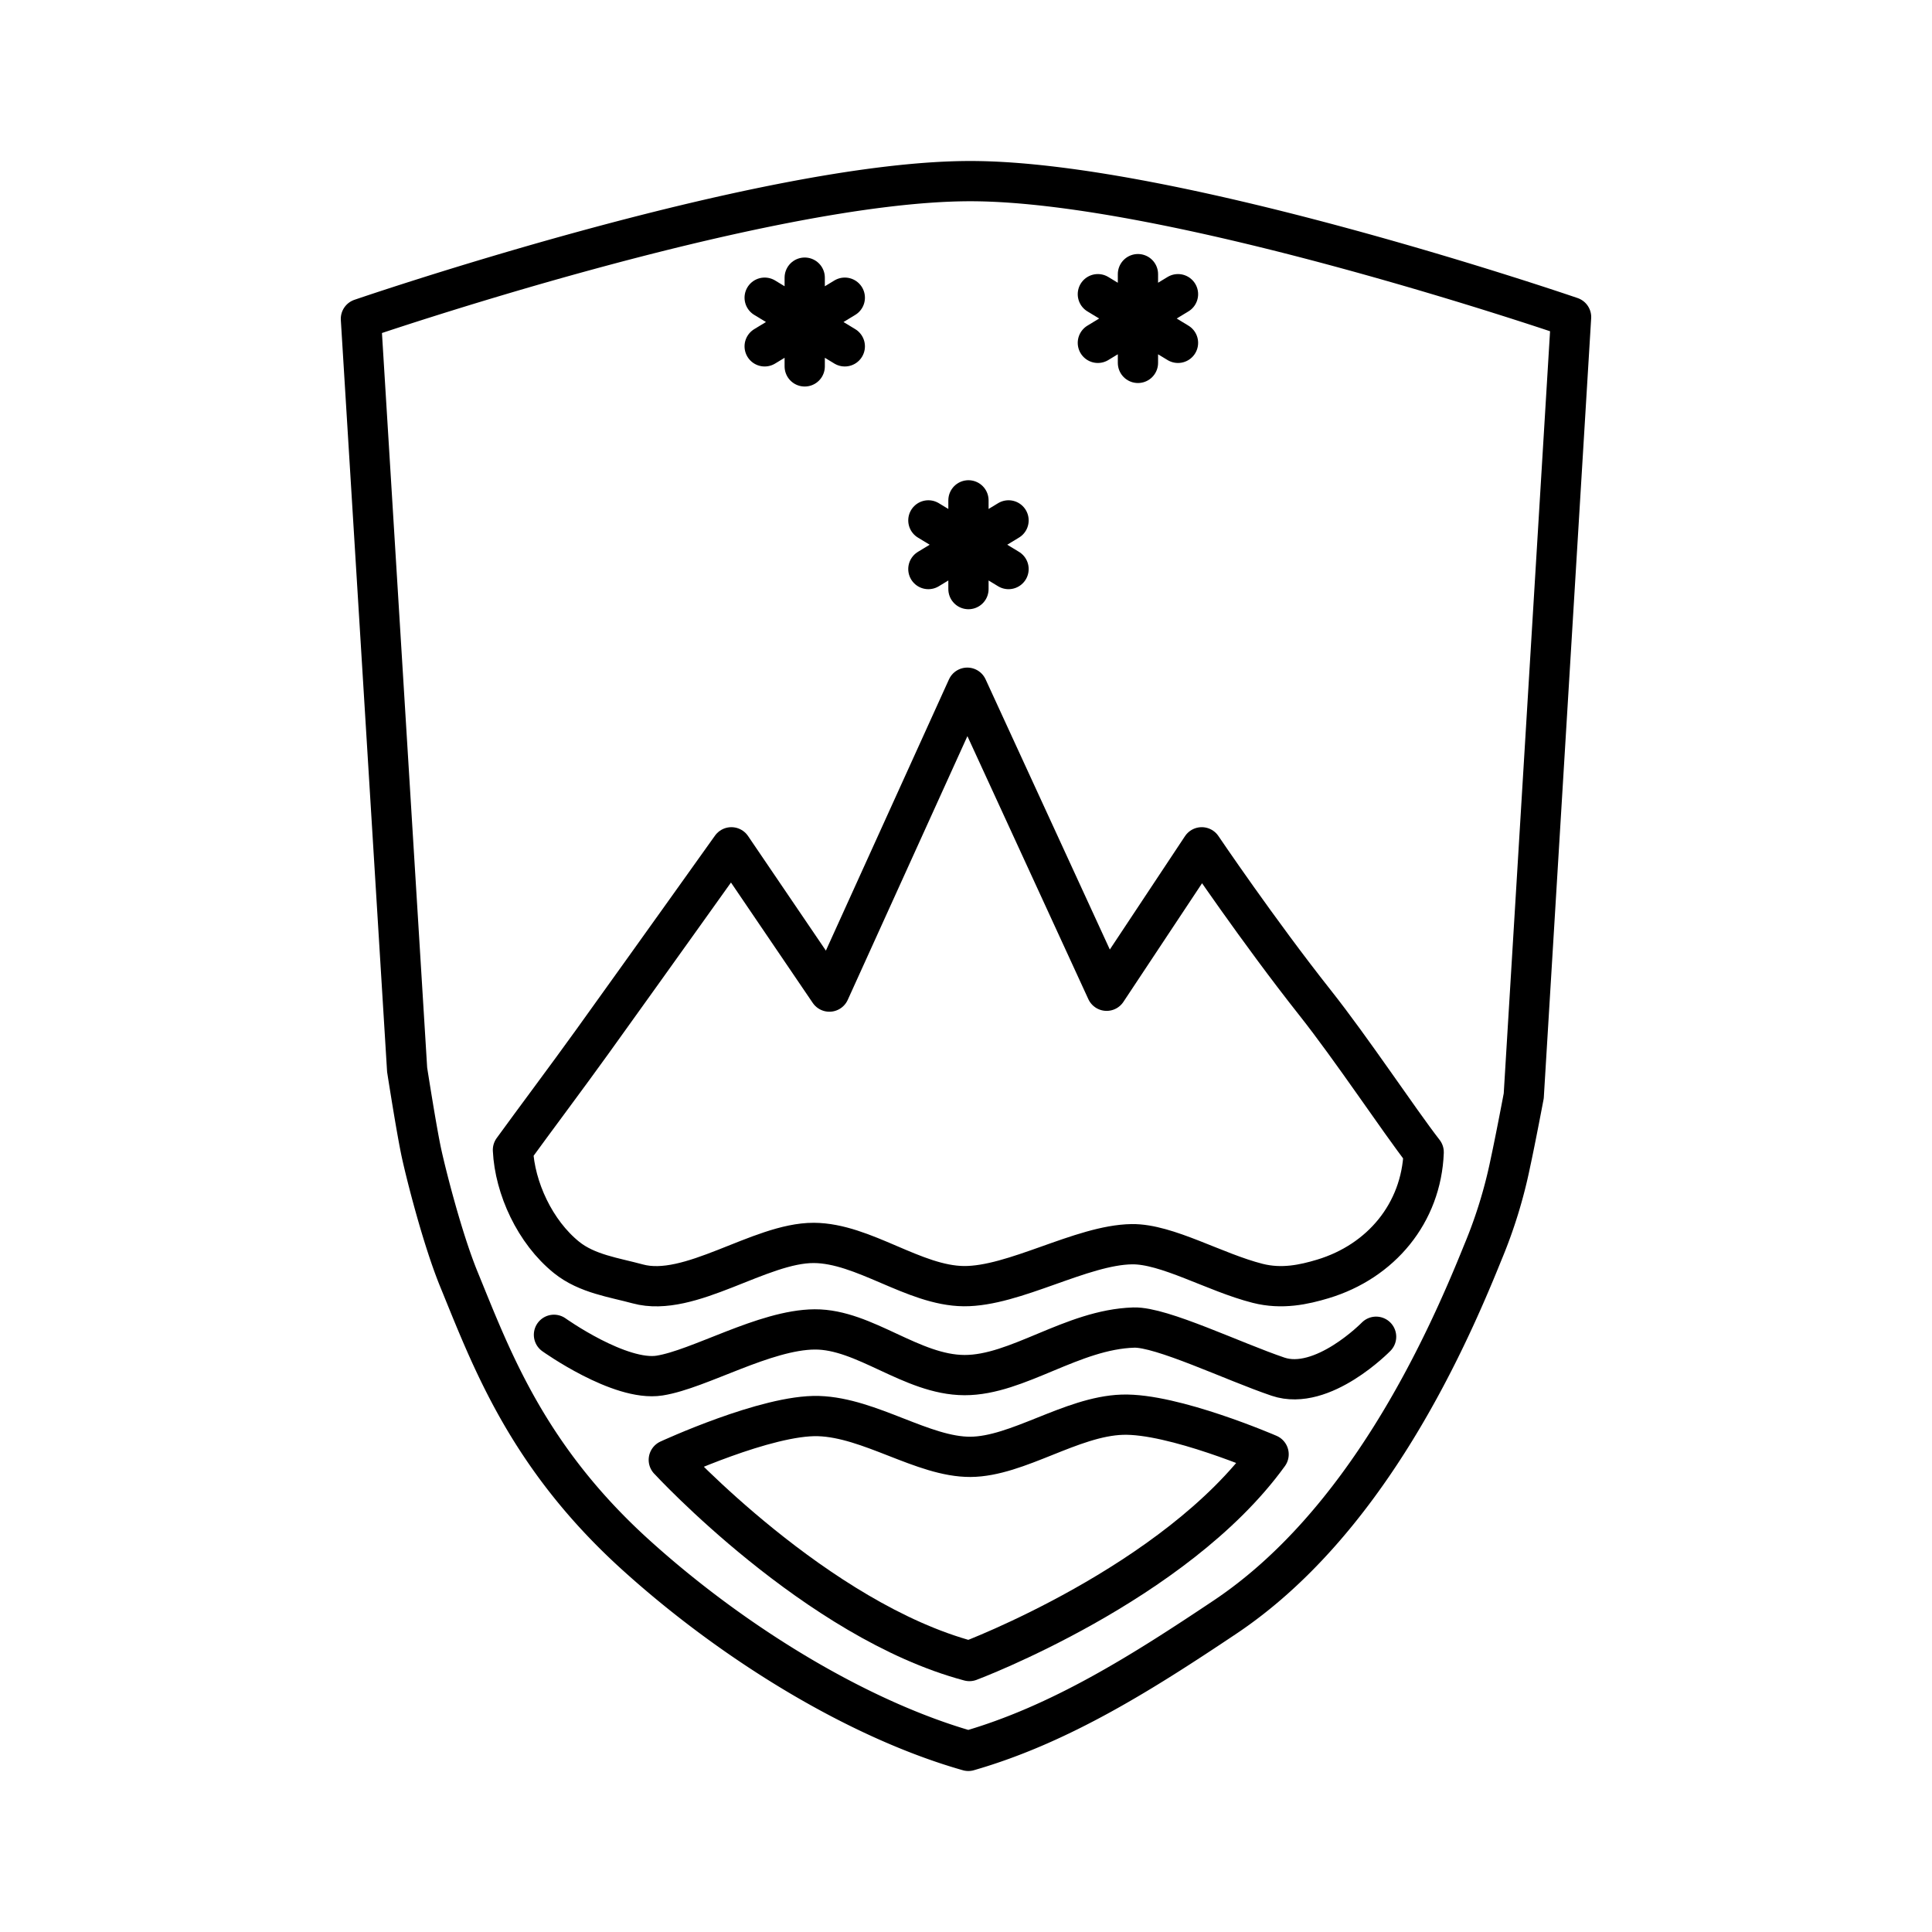 <svg xmlns="http://www.w3.org/2000/svg" width="3em" height="3em" viewBox="0 0 48 48"><path fill="none" stroke="currentColor" stroke-linecap="round" stroke-linejoin="round" d="m8.967 7.922l1.148 18.655s.232 1.492.355 2.063c.124.572.53 2.167.935 3.153c.8 1.952 1.688 4.397 4.4 6.847c2.477 2.239 5.574 4.1 8.253 4.86c2.288-.658 4.335-1.958 6.372-3.32c3.454-2.308 5.44-6.656 6.405-9.051a12 12 0 0 0 .692-2.243c.127-.584.33-1.659.33-1.659l1.176-19.349S29.208 4.501 24.107 4.5c-5.174 0-15.14 3.422-15.14 3.422"/><path fill="none" stroke="currentColor" stroke-linecap="round" stroke-linejoin="round" d="M12.744 28.57c.516-.712 1.374-1.856 1.972-2.689c1.544-2.149 3.455-4.83 3.455-4.83l2.435 3.585l3.426-7.55l3.462 7.529l2.363-3.564s1.403 2.077 2.814 3.86c.922 1.164 2.068 2.899 2.7 3.715c-.058 1.511-1.058 2.713-2.506 3.149c-.47.141-1.018.262-1.619.109c-1.068-.271-2.254-.984-3.125-.972c-1.25.017-2.926 1.053-4.176 1.042c-1.236-.011-2.49-1.068-3.726-1.074c-1.345-.005-3.078 1.372-4.375 1.018c-.582-.159-1.258-.248-1.765-.655c-.79-.635-1.29-1.731-1.335-2.672m3.873 7.699s3.671 3.988 7.468 4.998c0 0 5.106-1.914 7.433-5.136c0 0-2.372-1.028-3.638-.984c-1.266.043-2.6 1.04-3.77 1.047c-1.171.006-2.493-.973-3.774-1.013s-3.72 1.088-3.72 1.088m-2.853-3.107s1.636 1.168 2.623 1.013c.986-.155 2.616-1.14 3.857-1.147s2.403 1.131 3.72 1.135s2.672-1.134 4.206-1.181c.687-.021 2.477.846 3.583 1.22s2.437-.992 2.437-.992M19.993 6.898v2.205m-.995-1.707l1.991 1.209m-1.991 0l1.991-1.209m7.283-.585v2.205m-.996-1.707l1.991 1.209m-1.991 0l1.991-1.209m-5.206 5.122v2.205m-.996-1.707l1.992 1.209m-1.992 0l1.992-1.209"/></svg>